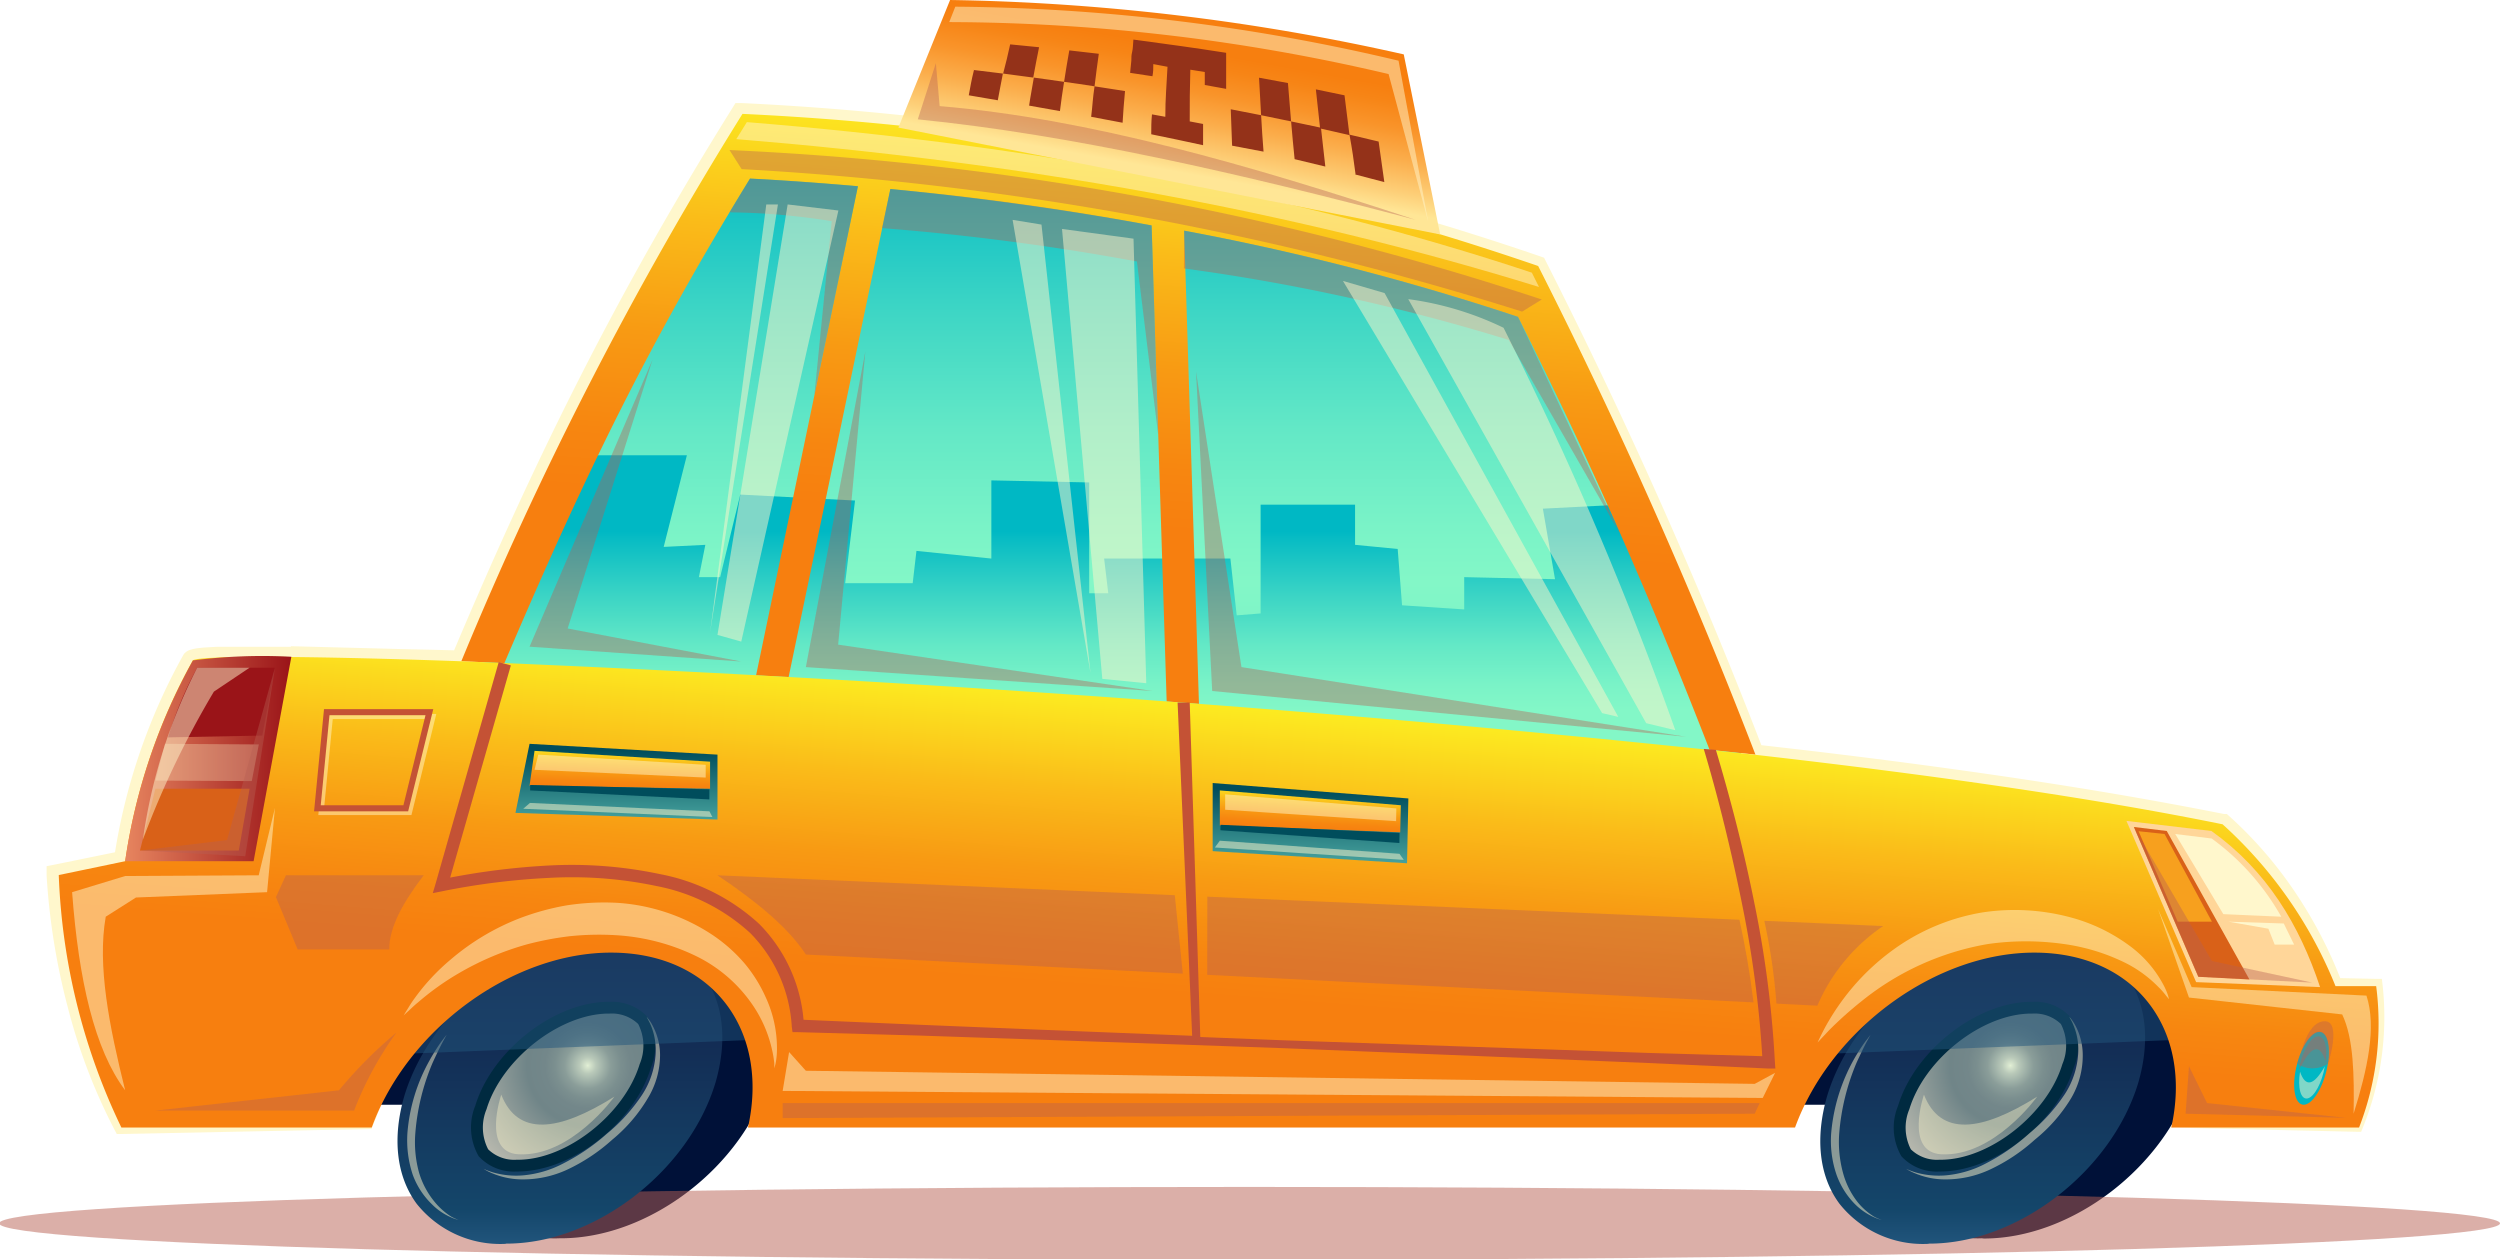 <svg xmlns="http://www.w3.org/2000/svg" xmlns:xlink="http://www.w3.org/1999/xlink" viewBox="0 0 205.93 103.73"><defs><style>.cls-1{mask:url(#mask);filter:url(#luminosity-noclip-4);}.cls-10,.cls-16,.cls-2,.cls-28,.cls-4,.cls-6{mix-blend-mode:multiply;}.cls-2{fill:url(#Áåçûìÿííûé_ãðàäèåíò_20);}.cls-3{mask:url(#mask-2);filter:url(#luminosity-noclip-5);}.cls-4{fill:url(#Áåçûìÿííûé_ãðàäèåíò_20-2);}.cls-5{mask:url(#mask-3);filter:url(#luminosity-noclip-6);}.cls-6{fill:url(#Áåçûìÿííûé_ãðàäèåíò_20-3);}.cls-7{isolation:isolate;}.cls-14,.cls-15,.cls-26,.cls-8{fill:#fff7cc;}.cls-9{fill:#001138;}.cls-10,.cls-28{fill:#b86053;}.cls-10,.cls-14,.cls-16{opacity:0.5;}.cls-11{fill:url(#Áåçûìÿííûé_ãðàäèåíò_287);}.cls-12{fill:#002a40;}.cls-13{fill:url(#Áåçûìÿííûé_ãðàäèåíò_433);}.cls-14,.cls-15,.cls-26,.cls-30,.cls-34,.cls-44{mix-blend-mode:screen;}.cls-15,.cls-28{opacity:0.4;}.cls-16{fill:#22567d;}.cls-17{fill:url(#Áåçûìÿííûé_ãðàäèåíò_287-2);}.cls-18{fill:url(#Áåçûìÿííûé_ãðàäèåíò_433-2);}.cls-19{fill:url(#Áåçûìÿííûé_ãðàäèåíò_6);}.cls-20{fill:url(#Áåçûìÿííûé_ãðàäèåíò_21);}.cls-21{fill:url(#Áåçûìÿííûé_ãðàäèåíò_32);}.cls-22{fill:url(#Áåçûìÿííûé_ãðàäèåíò_32-2);}.cls-23{fill:#c45235;}.cls-24{fill:url(#Áåçûìÿííûé_ãðàäèåíò_7);}.cls-25{fill:#9a1418;}.cls-26{opacity:0.3;}.cls-27{fill:#d96118;}.cls-29{mask:url(#mask-4);}.cls-30,.cls-34,.cls-44{opacity:0.75;}.cls-30{fill:url(#Áåçûìÿííûé_ãðàäèåíò_29);}.cls-31{fill:#ffd699;}.cls-32{fill:#f7a01e;}.cls-33{mask:url(#mask-5);}.cls-34{fill:url(#Áåçûìÿííûé_ãðàäèåíò_29-2);}.cls-35{fill:url(#Áåçûìÿííûé_ãðàäèåíò_54);}.cls-36{fill:url(#Áåçûìÿííûé_ãðàäèåíò_32-3);}.cls-37{fill:#004d5c;}.cls-38{fill:url(#Áåçûìÿííûé_ãðàäèåíò_54-2);}.cls-39{fill:url(#Áåçûìÿííûé_ãðàäèåíò_32-4);}.cls-40{fill:url(#Áåçûìÿííûé_ãðàäèåíò_4);}.cls-41{fill:url(#Áåçûìÿííûé_ãðàäèåíò_31);}.cls-42{fill:#943219;}.cls-43{mask:url(#mask-6);}.cls-44{fill:url(#Áåçûìÿííûé_ãðàäèåíò_29-3);}.cls-45{filter:url(#luminosity-noclip-3);}.cls-46{filter:url(#luminosity-noclip-2);}.cls-47{filter:url(#luminosity-noclip);}</style><filter id="luminosity-noclip" x="48.34" y="-8231.8" width="86.99" height="32766" filterUnits="userSpaceOnUse" color-interpolation-filters="sRGB"><feFlood flood-color="#fff" result="bg"/><feBlend in="SourceGraphic" in2="bg"/></filter><mask id="mask" x="48.34" y="-8231.8" width="86.99" height="32766" maskUnits="userSpaceOnUse"><g class="cls-47"/></mask><linearGradient id="Áåçûìÿííûé_ãðàäèåíò_20" x1="-1700.54" y1="39.57" x2="-1700.54" y2="11.27" gradientTransform="translate(1792.37)" gradientUnits="userSpaceOnUse"><stop offset="0" stop-color="#fff"/><stop offset="1"/></linearGradient><filter id="luminosity-noclip-2" x="23.55" y="-8231.8" width="152.94" height="32766" filterUnits="userSpaceOnUse" color-interpolation-filters="sRGB"><feFlood flood-color="#fff" result="bg"/><feBlend in="SourceGraphic" in2="bg"/></filter><mask id="mask-2" x="23.55" y="-8231.8" width="152.94" height="32766" maskUnits="userSpaceOnUse"><g class="cls-46"/></mask><linearGradient id="Áåçûìÿííûé_ãðàäèåíò_20-2" x1="-1692.36" y1="69.45" x2="-1691.7" y2="58.84" xlink:href="#Áåçûìÿííûé_ãðàäèåíò_20"/><filter id="luminosity-noclip-3" x="77.11" y="-8231.8" width="39.07" height="32766" filterUnits="userSpaceOnUse" color-interpolation-filters="sRGB"><feFlood flood-color="#fff" result="bg"/><feBlend in="SourceGraphic" in2="bg"/></filter><mask id="mask-3" x="77.11" y="-8231.8" width="39.07" height="32766" maskUnits="userSpaceOnUse"><g class="cls-45"/></mask><linearGradient id="Áåçûìÿííûé_ãðàäèåíò_20-3" x1="-1695.79" y1="7.95" x2="-1694.9" y2="2.96" xlink:href="#Áåçûìÿííûé_ãðàäèåíò_20"/><linearGradient id="Áåçûìÿííûé_ãðàäèåíò_287" x1="-1746.25" y1="78.49" x2="-1746.25" y2="102.76" gradientTransform="translate(1792.37)" gradientUnits="userSpaceOnUse"><stop offset="0" stop-color="#131f49"/><stop offset="0.87" stop-color="#14466a"/><stop offset="1" stop-color="#22567d"/></linearGradient><radialGradient id="Áåçûìÿííûé_ãðàäèåíò_433" cx="-1743.95" cy="87.56" r="13.58" gradientTransform="translate(1792.37 0.21)" gradientUnits="userSpaceOnUse"><stop offset="0" stop-color="#e2f0d5"/><stop offset="0.01" stop-color="#d9e7cf"/><stop offset="0.05" stop-color="#b9c9b9"/><stop offset="0.1" stop-color="#9eb0a7"/><stop offset="0.14" stop-color="#8a9d99"/><stop offset="0.2" stop-color="#7b8f8f"/><stop offset="0.26" stop-color="#73878a"/><stop offset="0.37" stop-color="#708588"/><stop offset="1" stop-color="#dad1c0"/></radialGradient><linearGradient id="Áåçûìÿííûé_ãðàäèåíò_287-2" x1="-1629.05" y1="78.49" x2="-1629.05" y2="102.76" xlink:href="#Áåçûìÿííûé_ãðàäèåíò_287"/><radialGradient id="Áåçûìÿííûé_ãðàäèåíò_433-2" cx="-1626.76" cy="87.56" r="13.58" xlink:href="#Áåçûìÿííûé_ãðàäèåíò_433"/><linearGradient id="Áåçûìÿííûé_ãðàäèåíò_6" x1="-1700.88" y1="63.14" x2="-1700.88" y2="12.67" gradientTransform="translate(1792.37)" gradientUnits="userSpaceOnUse"><stop offset="0" stop-color="#00b8c4"/><stop offset="0.03" stop-color="#15c2c4"/><stop offset="0.08" stop-color="#3cd5c5"/><stop offset="0.14" stop-color="#5be4c6"/><stop offset="0.2" stop-color="#71eec7"/><stop offset="0.25" stop-color="#7ff5c7"/><stop offset="0.3" stop-color="#83f7c7"/><stop offset="0.39" stop-color="#7af3c7"/><stop offset="0.55" stop-color="#63e8c6"/><stop offset="0.75" stop-color="#3cd5c5"/><stop offset="0.97" stop-color="#08bcc4"/><stop offset="1" stop-color="#00b8c4"/></linearGradient><linearGradient id="Áåçûìÿííûé_ãðàäèåíò_21" x1="-1700.88" y1="59.32" x2="-1700.88" y2="38.58" gradientTransform="translate(1792.37)" gradientUnits="userSpaceOnUse"><stop offset="0.04" stop-color="#83f7c7"/><stop offset="0.14" stop-color="#7af3c7"/><stop offset="0.3" stop-color="#63e8c6"/><stop offset="0.49" stop-color="#3cd5c5"/><stop offset="0.72" stop-color="#08bcc4"/><stop offset="0.75" stop-color="#00b8c4"/></linearGradient><linearGradient id="Áåçûìÿííûé_ãðàäèåíò_32" x1="-1697.16" y1="4.6" x2="-1701.15" y2="59.26" gradientTransform="translate(1792.37)" gradientUnits="userSpaceOnUse"><stop offset="0.08" stop-color="#fcee21"/><stop offset="0.11" stop-color="#fce820"/><stop offset="0.3" stop-color="#fabb19"/><stop offset="0.47" stop-color="#f89a13"/><stop offset="0.62" stop-color="#f78610"/><stop offset="0.71" stop-color="#f77f0f"/></linearGradient><linearGradient id="Áåçûìÿííûé_ãðàäèåíò_32-2" x1="-1690.07" y1="54.45" x2="-1693.16" y2="93.4" xlink:href="#Áåçûìÿííûé_ãðàäèåíò_32"/><linearGradient id="Áåçûìÿííûé_ãðàäèåíò_7" x1="-1782.06" y1="62.5" x2="-1768.38" y2="62.5" gradientTransform="translate(1792.37)" gradientUnits="userSpaceOnUse"><stop offset="0" stop-color="#e7855f"/><stop offset="1" stop-color="#9a1418"/></linearGradient><filter id="luminosity-noclip-4" x="48.34" y="10.06" width="86.99" height="31.64" filterUnits="userSpaceOnUse" color-interpolation-filters="sRGB"><feFlood flood-color="#fff" result="bg"/><feBlend in="SourceGraphic" in2="bg"/></filter><mask id="mask-4" x="48.34" y="10.06" width="86.99" height="31.64" maskUnits="userSpaceOnUse"><g class="cls-1"><path class="cls-2" d="M50.44,33.61C53.76,27,57.15,21,61.22,14.36l.2-.33.4,0c2.82.15,5.82.36,8.91.62l.74.07L67.38,34.39l1.34.08,4.09-19.61.59.05c7.24.7,14.5,1.69,21.58,3l.53.1.59,18.72,1.33.13-.58-18.61.81.15a208.19,208.19,0,0,1,27.59,7.12l.26.09.12.24c2.63,5.24,5.06,10.34,7.4,15.54l2.3.35c-2.88-6.46-5.94-12.89-9.15-19.24a234.61,234.61,0,0,0-64.66-12.4c-4.87,7.83-9.13,15.4-13.18,23.48Z"/></g></mask><linearGradient id="Áåçûìÿííûé_ãðàäèåíò_29" x1="-1700.54" y1="39.57" x2="-1700.54" y2="11.27" gradientTransform="translate(1792.37)" gradientUnits="userSpaceOnUse"><stop offset="0" stop-color="#fff7cc"/><stop offset="1" stop-color="#fff7cc"/></linearGradient><filter id="luminosity-noclip-5" x="23.55" y="55.45" width="152.94" height="18.95" filterUnits="userSpaceOnUse" color-interpolation-filters="sRGB"><feFlood flood-color="#fff" result="bg"/><feBlend in="SourceGraphic" in2="bg"/></filter><mask id="mask-5" x="23.55" y="55.45" width="152.94" height="18.95" maskUnits="userSpaceOnUse"><g class="cls-3"><path class="cls-4" d="M142.49,63.4q15.75,1.89,31.45,4.22l2.55,6.78Q160.74,73,145,71.75ZM140,63.1Q119.46,60.67,98.82,59l.5,9.44q21.44,1.41,42.88,3.1ZM39.68,55.78q-7.29-.21-14.58-.33l-1.55,8.89q6.69.28,13.39.61Zm0,9.29q28.47,1.35,57,3.19l-.49-9.47q-26.8-2.11-53.82-2.94Z"/></g></mask><linearGradient id="Áåçûìÿííûé_ãðàäèåíò_29-2" x1="-1692.36" y1="69.45" x2="-1691.7" y2="58.84" xlink:href="#Áåçûìÿííûé_ãðàäèåíò_29"/><linearGradient id="Áåçûìÿííûé_ãðàäèåíò_54" x1="-1741.6" y1="68.12" x2="-1741.6" y2="61.8" gradientTransform="translate(1792.37)" gradientUnits="userSpaceOnUse"><stop offset="0" stop-color="#4da9a3"/><stop offset="1" stop-color="#004d5c"/></linearGradient><linearGradient id="Áåçûìÿííûé_ãðàäèåíò_32-3" x1="-1741.2" y1="61.17" x2="-1741.37" y2="66.44" xlink:href="#Áåçûìÿííûé_ãðàäèåíò_32"/><linearGradient id="Áåçûìÿííûé_ãðàäèåíò_54-2" x1="-1685.99" y1="94.69" x2="-1685.99" y2="88.33" gradientTransform="translate(1795.45 12.13) rotate(1.2)" xlink:href="#Áåçûìÿííûé_ãðàäèåíò_54"/><linearGradient id="Áåçûìÿííûé_ãðàäèåíò_32-4" x1="-1685.92" y1="87.71" x2="-1686.09" y2="93.01" gradientTransform="translate(1795.45 12.13) rotate(1.2)" xlink:href="#Áåçûìÿííûé_ãðàäèåíò_32"/><radialGradient id="Áåçûìÿííûé_ãðàäèåíò_4" cx="2341.6" cy="91.45" r="5.35" gradientTransform="matrix(-0.42, 0, -0.21, 1, 1199.67, 0.21)" gradientUnits="userSpaceOnUse"><stop offset="0" stop-color="#83f7c7"/><stop offset="0.88" stop-color="#00b8c4"/></radialGradient><linearGradient id="Áåçûìÿííûé_ãðàäèåíò_31" x1="-1696.17" y1="15.32" x2="-1693.29" y2="-0.5" gradientTransform="translate(1792.37)" gradientUnits="userSpaceOnUse"><stop offset="0.08" stop-color="#ffe696"/><stop offset="0.18" stop-color="#fdcf78"/><stop offset="0.35" stop-color="#fbad4b"/><stop offset="0.5" stop-color="#f9942a"/><stop offset="0.63" stop-color="#f78516"/><stop offset="0.71" stop-color="#f77f0f"/></linearGradient><filter id="luminosity-noclip-6" x="77.11" y="0.67" width="39.07" height="9.96" filterUnits="userSpaceOnUse" color-interpolation-filters="sRGB"><feFlood flood-color="#fff" result="bg"/><feBlend in="SourceGraphic" in2="bg"/></filter><mask id="mask-6" x="77.11" y="0.67" width="39.07" height="9.96" maskUnits="userSpaceOnUse"><g class="cls-5"><path class="cls-6" d="M116.18,10.63,115.06,5A182.75,182.75,0,0,0,78.71.67l-1.6,3.91A336.08,336.08,0,0,1,116.18,10.63Z"/></g></mask><linearGradient id="Áåçûìÿííûé_ãðàäèåíò_29-3" x1="-1695.79" y1="7.95" x2="-1694.9" y2="2.96" xlink:href="#Áåçûìÿííûé_ãðàäèåíò_29"/></defs><g class="cls-7"><g id="Layer_2" data-name="Layer 2"><g id="layer_1-2" data-name="layer 1"><path class="cls-8" d="M178.87,92.48l-.08.4h0l15.46.35h.24l.1-.24a24.29,24.29,0,0,0,1.67-11.84l-.06-.52h-.54l-3.35-.07.62.42a36.72,36.72,0,0,0-3.83-7.42,33.85,33.85,0,0,0-5.48-6.34l-.19-.17-.24,0c-6.59-1.31-13.22-2.4-19.86-3.35s-13.28-1.78-20-2.51l.73.53h0l-.91,1.23,1.2.13,1.45.15-.52-1.35a433.26,433.26,0,0,0-17.93-40.33l-.16-.32-.34-.12a237.64,237.64,0,0,0-32.43-8.62,233.06,233.06,0,0,0-33.32-4l-.52,0-.27.44c-4.49,7.19-8.69,14.57-12.53,22.13S40.45,46.32,37.17,54.13l-.5,1.17,1.28.06,1.51.07.11-1.78c-2.61-.12-5.21-.14-7.82-.22l-7.81-.2.87,1.05v0l.19-1H24l-4.11,0c-.7,0-1.36,0-2.06,0l-1.05.06-.55.06-.32.06-.21.06a1,1,0,0,0-.45.25l-.08.07-.08.13A49.4,49.4,0,0,0,9.38,70.81l.7-.73L4.6,71.2l-.76.15,0,.78A55.47,55.47,0,0,0,5.57,82.92,47.41,47.41,0,0,0,9.46,93.11l.16.3h.31L30.56,93h.06l0-.06L31.41,91l0,0,1.69,0-1.69,0h0v0l-.86,1.87.08-.06L9.93,92.36l.46.29A47,47,0,0,1,7,82.58,64.31,64.31,0,0,1,5.69,72L5,73l5.47-1.16.6-.12.1-.61a47.34,47.34,0,0,1,5.45-16.23l-.15.19c-.19.17-.22.14-.22.15h0l.18,0,.46,0,1-.05c.66,0,1.36,0,2,0l4,0-.85-1.05v0l-.19,1,1.05,0,7.79.2c2.59.08,5.19.1,7.78.23l.11-1.77L38,53.59l.79,1.23c3.27-7.78,6.76-15.46,10.59-23s8-14.84,12.46-22l-.8.41a229.76,229.76,0,0,1,33.07,3.94,235.42,235.42,0,0,1,32.18,8.55l-.51-.44a427.25,427.25,0,0,1,17.86,40.17l.93-1.2-1.21-.13L141.89,61l.58,1.39h0l.2.48.52.06c6.64.72,13.29,1.56,19.9,2.5s13.22,2,19.75,3.36l-.43-.22a40.75,40.75,0,0,1,5.35,5.94,35.46,35.46,0,0,1,4,7l.18.42h.43l3.35-.07-.59-.53a23.25,23.25,0,0,1-1.15,11.45l.33-.23-15.46.35h0Z"/><path class="cls-9" d="M163.24,102A8.8,8.8,0,0,1,156,98.7c-1.69-2.29-2-5.44-1-8.87,2.21-7.31,9.94-13.25,17.22-13.25h.12a8.83,8.83,0,0,1,7.29,3.33c1.68,2.29,2,5.44,1,8.87-2.21,7.3-9.93,13.24-17.21,13.24Z"/><path class="cls-9" d="M46.1,102a8.77,8.77,0,0,1-7.29-3.32c-1.69-2.29-2.05-5.44-1-8.87C40,82.52,47.73,76.58,55,76.58h.11a8.8,8.8,0,0,1,7.29,3.33c1.69,2.29,2,5.44,1,8.87C61.22,96.08,53.5,102,46.21,102Z"/><path class="cls-10" d="M205.93,100.77c0,1.64-46.1,3-103,3s-103-1.32-103-3,46.1-3,103-3S205.93,99.14,205.93,100.77Z"/><rect class="cls-9" x="23.99" y="72.2" width="159.13" height="18.8"/><path class="cls-11" d="M41.61,102.46a8.8,8.8,0,0,1-7.3-3.32c-1.68-2.29-2-5.44-1-8.88C35.52,83,43.24,77,50.52,77h.12a8.84,8.84,0,0,1,7.29,3.32c1.69,2.3,2,5.45,1,8.88-2.21,7.3-9.94,13.24-17.22,13.24Z"/><path class="cls-12" d="M42.54,96.5a3.92,3.92,0,0,1-3.11-1.26,4.74,4.74,0,0,1-.28-4.16c1.39-4.56,6.52-8.56,11-8.56h.08a4,4,0,0,1,3.12,1.26,4.74,4.74,0,0,1,.27,4.16c-1.38,4.56-6.51,8.56-11,8.56Z"/><path class="cls-13" d="M42.55,95.53a3.08,3.08,0,0,1-2.34-.86,3.92,3.92,0,0,1-.13-3.31c1.25-4.12,6.05-7.87,10.07-7.87h.07a3.14,3.14,0,0,1,2.35.86,3.92,3.92,0,0,1,.12,3.31c-1.25,4.11-6,7.86-10,7.87Z"/><path class="cls-14" d="M53.26,83.74l.14.18a3,3,0,0,1,.36.57,5.16,5.16,0,0,1,.61,2.39,6.86,6.86,0,0,1-1,3.57,13,13,0,0,1-2.94,3.43,15,15,0,0,1-3.76,2.49,8.67,8.67,0,0,1-3.61.78,6.42,6.42,0,0,1-2.43-.47,4.56,4.56,0,0,1-.8-.4,6.64,6.64,0,0,0,.84.31,6.87,6.87,0,0,0,2.38.23,8.8,8.8,0,0,0,3.38-1A17,17,0,0,0,50,93.38a14.57,14.57,0,0,0,2.9-3.21A6.9,6.9,0,0,0,54,86.88a5.33,5.33,0,0,0-.36-2.35,4.64,4.64,0,0,0-.29-.59Z"/><path class="cls-14" d="M37.77,100.49a3.69,3.69,0,0,1-.65-.23,5,5,0,0,1-1.56-1.08A6.44,6.44,0,0,1,34,96.77a9,9,0,0,1-.44-3.45,14.58,14.58,0,0,1,1.81-5.95,15.73,15.73,0,0,1,1-1.59c.26-.35.42-.54.42-.54l-.33.6c-.21.39-.5,1-.81,1.67a18.44,18.44,0,0,0-1.44,5.85,9.41,9.41,0,0,0,.31,3.24A6.9,6.9,0,0,0,35.8,99a5.73,5.73,0,0,0,1.36,1.21A4.48,4.48,0,0,0,37.77,100.49Z"/><path class="cls-15" d="M41.29,90.17c1.36,3.46,4.7,3.06,9.32.16,0,0-3.57,5-7.92,4.75C39.67,94.89,41.29,90.17,41.29,90.17Z"/><path class="cls-16" d="M30.65,86.91l31.08-1.24s13-15.46-4.44-13.83S30.65,86.91,30.65,86.91Z"/><path class="cls-17" d="M158.8,102.46a8.78,8.78,0,0,1-7.29-3.32c-1.69-2.29-2-5.44-1-8.88C152.71,83,160.44,77,167.72,77h.12a8.85,8.85,0,0,1,7.29,3.32c1.68,2.3,2,5.45,1,8.88-2.21,7.3-9.93,13.24-17.21,13.24Z"/><path class="cls-12" d="M159.74,96.5a3.93,3.93,0,0,1-3.12-1.26,4.71,4.71,0,0,1-.27-4.16c1.38-4.56,6.52-8.56,11-8.56h.08a3.93,3.93,0,0,1,3.12,1.26,4.71,4.71,0,0,1,.27,4.16c-1.38,4.56-6.51,8.56-11,8.56Z"/><path class="cls-18" d="M159.74,95.53a3.08,3.08,0,0,1-2.34-.86,3.92,3.92,0,0,1-.12-3.31c1.25-4.12,6-7.87,10.06-7.87h.08a3.12,3.12,0,0,1,2.34.86,3.89,3.89,0,0,1,.12,3.31c-1.24,4.11-6,7.86-10,7.87Z"/><path class="cls-14" d="M170.45,83.74l.15.18a4.55,4.55,0,0,1,.36.57,5.17,5.17,0,0,1,.6,2.39,6.94,6.94,0,0,1-.95,3.57,13.09,13.09,0,0,1-3,3.43,14.86,14.86,0,0,1-3.76,2.49,8.63,8.63,0,0,1-3.61.78,6.36,6.36,0,0,1-2.42-.47,5,5,0,0,1-.81-.4,6.64,6.64,0,0,0,.84.31,7,7,0,0,0,2.39.23,8.76,8.76,0,0,0,3.37-1,17.06,17.06,0,0,0,3.57-2.48,14.82,14.82,0,0,0,2.9-3.21,6.9,6.9,0,0,0,1.1-3.29,5.17,5.17,0,0,0-.37-2.35,3.59,3.59,0,0,0-.29-.59Z"/><path class="cls-14" d="M155,100.49a3.69,3.69,0,0,1-.65-.23,5.23,5.23,0,0,1-1.56-1.08,6.56,6.56,0,0,1-1.51-2.41,8.61,8.61,0,0,1-.44-3.45,15.06,15.06,0,0,1,2.82-7.54l.42-.54-.33.6c-.21.39-.5,1-.81,1.67a18.71,18.71,0,0,0-1.44,5.85,9.66,9.66,0,0,0,.31,3.24A6.74,6.74,0,0,0,153,99a5.37,5.37,0,0,0,1.36,1.21A4.13,4.13,0,0,0,155,100.49Z"/><path class="cls-15" d="M158.48,90.17c1.36,3.46,4.7,3.06,9.33.16,0,0-3.58,5-7.92,4.75C156.86,94.89,158.48,90.17,158.48,90.17Z"/><path class="cls-16" d="M147.85,86.91l31.07-1.24s13-15.46-4.43-13.83S147.85,86.91,147.85,86.91Z"/><path class="cls-19" d="M39.44,54.53c7.72-16.18,15.39-31,23-43.5,23,2,44.25,6.08,63.34,12.78,6.13,11.55,12,24.67,17.77,38.69Z"/><polygon class="cls-20" points="39.44 54.53 47.83 37.5 56.58 37.5 54.67 45.05 58.1 44.88 57.57 47.54 59.32 47.54 60.98 40.74 70.43 41.23 69.62 48.04 75.18 48.04 75.49 45.38 81.66 46.01 81.66 39.57 89.72 39.74 89.72 48.87 91.29 48.87 90.95 46.01 101.35 46.01 101.87 50.69 103.84 50.53 103.84 41.57 111.62 41.57 111.62 44.88 115.13 45.22 115.49 49.86 120.61 50.2 120.61 47.54 128.09 47.71 127.09 41.9 133.46 41.57 143.53 62.5 39.44 54.53"/><path class="cls-21" d="M61.78,14.71c2.92.15,5.89.37,8.89.63L62.28,55.63l2.68.14,8.38-40.2c7.08.68,14.32,1.67,21.52,3L96.1,57.78l2.66.2L97.54,19a209.2,209.2,0,0,1,27.5,7.1c6.14,12.22,10.94,23.22,15.78,35.66l-1.22-.13,5,.53a434,434,0,0,0-17.9-40.25A235.81,235.81,0,0,0,61.16,9.38,305.11,305.11,0,0,0,38,54.47l3.55.15C48.31,38.76,53.62,28,61.78,14.71Z"/><path class="cls-22" d="M195.73,81.23h-3.35a36.06,36.06,0,0,0-9.3-13.33c-10.53-2.15-23.92-4.07-38.53-5.73C111,58.54,75.42,56,38,54.47,24.84,54,16.32,54,15.88,54.4a48.2,48.2,0,0,0-5.57,16.54L4.84,72.08A52.32,52.32,0,0,0,10,92.88H30.62c2.95-8.11,11.63-14.49,19.87-14.41S63.4,84.89,61.61,92.88h86.25c2.95-8.11,11.63-14.49,19.87-14.41s12.91,6.42,11.12,14.41h15.47A23.72,23.72,0,0,0,195.73,81.23Z"/><path class="cls-23" d="M146.2,87.46a88.18,88.18,0,0,0-1.69-13.07c-.86-4.31-1.92-8.42-3.17-12.62l-1-.08c1.25,4.18,2.32,8.62,3.18,12.89A89.2,89.2,0,0,1,145.16,87l-9.44-.27-10-.35-20-.69-6.85-.27L98,57.87l-1,0,1.2,27.45-12.48-.5-10-.41L66.19,84a12.78,12.78,0,0,0-3.67-7.91A16.7,16.7,0,0,0,54.35,72a35,35,0,0,0-9.07-.71,59.39,59.39,0,0,0-8.2,1l5-17.48-1-.27-5.2,18.25-.23.78.8-.16a58.67,58.67,0,0,1,8.84-1.1,33.74,33.74,0,0,1,8.81.68,15.84,15.84,0,0,1,7.69,3.86,11.93,11.93,0,0,1,3.43,7.72h0l.06.45h.42l10,.28,10,.34,20,.7,20,.81,10,.41,10,.46h0l.54,0Z"/><path class="cls-24" d="M10.31,70.94H20.89L24,54.1a44.85,44.85,0,0,0-8.11.3A48.49,48.49,0,0,0,10.31,70.94Z"/><path class="cls-25" d="M16.24,55a30.47,30.47,0,0,0-2.4,5.74l7.77-.15L22.66,55Z"/><polygon class="cls-26" points="13.59 61.27 12.8 64.3 20.74 64.34 21.32 61.32 13.59 61.27"/><polygon class="cls-27" points="12.8 64.97 11.53 70.06 19.67 70.06 20.56 64.97 12.8 64.97"/><polygon class="cls-28" points="11.53 70.06 18.7 69.2 22.66 54.95 20.2 70.53 11.53 70.06"/><path class="cls-14" d="M20.56,55H16.24a44.74,44.74,0,0,0-4.47,14.16,75.16,75.16,0,0,1,5.85-12.19Z"/><path class="cls-28" d="M61.78,14.71c2.84.14,5.81.36,8.89.63L67.08,32.56l1.43-14.34a56.17,56.17,0,0,0-8.42-.73Z"/><path class="cls-28" d="M73.34,15.57q10.86,1,21.52,3l.54,17.24L93.65,21.54a201.39,201.39,0,0,0-21-2.75Z"/><path class="cls-28" d="M97.54,19a208.26,208.26,0,0,1,27.5,7.1L133.46,44,124.27,28a166.6,166.6,0,0,0-26.75-5.89Z"/><polygon class="cls-28" points="53.75 29.62 43.62 53.27 61.06 54.49 46.76 51.77 53.75 29.62"/><polygon class="cls-28" points="71.28 28.95 66.38 54.95 94.95 56.92 69.04 53.1 71.28 28.95"/><polygon class="cls-28" points="98.52 30.61 99.85 56.92 138.89 60.69 102.26 54.95 98.52 30.61"/><polygon class="cls-14" points="64.88 16.84 59.1 52.3 61.06 52.85 69.06 17.34 64.88 16.84"/><polygon class="cls-14" points="64.08 16.84 58.49 52.1 63.12 16.84 64.08 16.84"/><polygon class="cls-14" points="87.48 18.86 93.37 19.66 94.42 56.28 90.8 55.92 87.48 18.86"/><polygon class="cls-14" points="89.83 55.45 85.79 18.5 83.41 18.11 89.83 55.45"/><path class="cls-14" d="M123.85,27A289.28,289.28,0,0,1,138,60.15l-2.4-.58L116,24.64A25.83,25.83,0,0,1,123.85,27Z"/><polygon class="cls-14" points="133.3 59.05 114.05 24.14 110.62 23.14 131.97 58.74 133.3 59.05"/><g class="cls-29"><path class="cls-30" d="M50.44,33.61C53.76,27,57.15,21,61.22,14.36l.2-.33.4,0c2.82.15,5.82.36,8.91.62l.74.07L67.38,34.39l1.34.08,4.09-19.61.59.05c7.24.7,14.5,1.69,21.58,3l.53.1.59,18.72,1.33.13-.58-18.61.81.15a208.19,208.19,0,0,1,27.59,7.12l.26.09.12.24c2.63,5.24,5.06,10.34,7.4,15.54l2.3.35c-2.88-6.46-5.94-12.89-9.15-19.24a234.61,234.61,0,0,0-64.66-12.4c-4.87,7.83-9.13,15.4-13.18,23.48Z"/></g><path class="cls-28" d="M60.09,12.36l1,1.57a260.78,260.78,0,0,1,64.29,11.74l1.62-1A249,249,0,0,0,60.09,12.36Z"/><path class="cls-31" d="M182.16,68.45l-7-.83,5.74,13.28,10.21.41C189.41,76.19,186.72,71.7,182.16,68.45Z"/><polygon class="cls-27" points="175.77 68.12 181.08 80.46 185.29 80.68 178.48 68.45 175.77 68.12"/><polygon class="cls-32" points="176.16 68.47 179.38 75.92 182.2 75.92 178.3 68.7 176.16 68.47"/><path class="cls-8" d="M179.18,68.7l3,.37a20.19,20.19,0,0,1,5.73,6.44l-4.77-.21Z"/><polygon class="cls-28" points="175.77 68.12 181.08 80.46 190.47 80.94 182.2 79.16 175.77 68.12"/><polygon class="cls-8" points="183.56 75.92 188.12 76.07 188.97 77.81 187.37 77.81 186.85 76.5 183.56 75.92"/><g class="cls-33"><path class="cls-34" d="M142.49,63.4q15.75,1.89,31.45,4.22l2.55,6.78Q160.74,73,145,71.75ZM140,63.1Q119.46,60.67,98.82,59l.5,9.44q21.44,1.41,42.88,3.1ZM39.68,55.78q-7.29-.21-14.58-.33l-1.55,8.89q6.69.28,13.39.61Zm0,9.29q28.47,1.35,57,3.19l-.49-9.47q-26.8-2.11-53.82-2.94Z"/></g><polygon class="cls-35" points="43.62 61.27 42.46 66.96 59.1 67.51 59.1 62.16 43.62 61.27"/><polygon class="cls-36" points="44.03 61.85 43.62 64.72 58.49 64.97 58.49 62.74 44.03 61.85"/><polygon class="cls-37" points="43.67 64.66 58.43 65.02 58.43 65.85 43.67 65.11 43.67 64.66"/><polygon class="cls-14" points="44.34 62.16 58.13 63 58.13 64.05 44.03 63.41 44.34 62.16"/><polygon class="cls-14" points="43.65 66.14 43.1 66.62 58.68 67.3 58.44 66.83 43.65 66.14"/><polygon class="cls-38" points="99.89 64.5 99.89 70.11 115.9 71.11 116.01 65.77 99.89 64.5"/><polygon class="cls-39" points="100.48 65.11 100.48 68 115.34 68.56 115.39 66.33 100.48 65.11"/><polygon class="cls-37" points="100.54 67.94 115.28 68.61 115.27 69.44 100.53 68.39 100.54 67.94"/><polygon class="cls-14" points="100.92 65.43 115.02 66.59 115 67.64 100.92 66.7 100.92 65.43"/><polygon class="cls-14" points="100.07 69.81 100.48 69.25 115.28 70.33 115.63 70.83 100.07 69.81"/><path class="cls-14" d="M61.52,10.06c23.35,1.88,45,5.86,64.66,12.4l.59,1.18C106.15,17.25,84,13.36,60.65,11.46Z"/><path class="cls-14" d="M63.78,88s0-.14,0-.41a8.53,8.53,0,0,0-.19-1.14,10.6,10.6,0,0,0-1.65-3.75,12,12,0,0,0-4.39-3.84,17.43,17.43,0,0,0-6.89-1.83,23.3,23.3,0,0,0-3.75.09,25.72,25.72,0,0,0-3.47.66,23.76,23.76,0,0,0-5.6,2.36,22.08,22.08,0,0,0-3.42,2.44c-.4.32-.66.61-.87.78l-.3.28.21-.35c.15-.22.34-.58.65-1a17.58,17.58,0,0,1,3-3.24,19.7,19.7,0,0,1,5.67-3.4,21,21,0,0,1,3.82-1.06,20.14,20.14,0,0,1,4.28-.22A16.08,16.08,0,0,1,58.67,77a13,13,0,0,1,2.73,2.44,11.92,11.92,0,0,1,1.66,2.68A10,10,0,0,1,64,86.45a6.24,6.24,0,0,1-.12,1.19Z"/><path class="cls-14" d="M178.67,82.31l-.23-.27a5.82,5.82,0,0,0-.66-.75,10.19,10.19,0,0,0-2.88-2.06A16.59,16.59,0,0,0,170,77.76a22.17,22.17,0,0,0-6.24,0,22.59,22.59,0,0,0-10.38,4.68,31.06,31.06,0,0,0-2.72,2.43l-.94,1s.19-.44.61-1.23a20,20,0,0,1,2.12-3.13,19.07,19.07,0,0,1,4.26-3.8,17.39,17.39,0,0,1,6.64-2.56,17.73,17.73,0,0,1,7.11.39,14.46,14.46,0,0,1,5.19,2.54,9.54,9.54,0,0,1,2.5,2.94,5.89,5.89,0,0,1,.42.93Z"/><polygon class="cls-14" points="65 86.66 64.47 89.86 145.2 90.44 146.22 88.37 144.54 89.28 66.38 88.2 65 86.66"/><path class="cls-14" d="M10.31,89.81c-2.52-3.35-3.83-9.08-4.37-16.32l4.37-1.33,11-.06,1.34-5.56L22,73.49l-10.8.44L8.71,75.51C8,79.53,9,84.55,10.31,89.81Z"/><path class="cls-14" d="M177.76,74.87l2.77,6.44,14.4.7c.85,2.6.08,6.07-1.06,9.73.06-3.2,0-6.22-.94-8.18l-12.62-1.39Z"/><path class="cls-28" d="M189.35,87.62s.5-3.5,2.15-3.5c1.4,0,.28,3.5.28,3.5Z"/><path class="cls-40" d="M189.13,88c-.36,1.67-.07,3,.63,3s1.57-1.35,1.92-3,.07-3-.63-3S189.48,86.34,189.13,88Z"/><path class="cls-28" d="M191.75,87.62a2.29,2.29,0,0,1-2.54,0s.74-2.68,1.84-2.64S191.75,87.62,191.75,87.62Z"/><path class="cls-14" d="M189.46,88.28c-.22,1.33.06,2.32.62,2.2s1.2-1.32,1.42-2.65h0C190.6,89.43,189.91,89.6,189.46,88.28Z"/><path class="cls-28" d="M189.35,88.21c.18-1.31.83-2.58,1.43-2.81s1,.65.78,2h0C191.07,85.88,190.34,86.12,189.35,88.21Z"/><polygon class="cls-28" points="180.31 87.83 180.03 91.74 193.26 92.08 181.8 90.86 180.31 87.83"/><polygon class="cls-28" points="64.47 90.86 144.95 90.86 144.54 91.74 64.47 92.1 64.47 90.86"/><path class="cls-28" d="M12.8,91.48H29.17a28.15,28.15,0,0,1,3.49-6.43,36.71,36.71,0,0,0-4.74,4.76Z"/><path class="cls-14" d="M33.89,67.14H26.22l.8-8.33h8.92Zm-7.21-.41h6.89l1.84-7.5h-8Z"/><path class="cls-23" d="M33.62,66.83H25.87l.82-8.42h9Zm-7.2-.5h6.81l1.82-7.42H27.14Z"/><path class="cls-28" d="M99.44,80.3l45,2.27q-.41-3.41-1.16-6.81l-43.83-1.9Z"/><path class="cls-28" d="M96.77,73.74,59.1,72.1c3.25,2.18,5.87,4.35,7.28,6.53L97.43,80.2Z"/><path class="cls-28" d="M145.33,75.85a48.66,48.66,0,0,1,1,6.82l3.37.17a15.08,15.08,0,0,1,5.42-6.56Z"/><path class="cls-28" d="M23.55,72.1H34.9c-1.69,2.21-2.86,4.3-2.83,6.11l-7.55,0-1.79-4.31Z"/><path class="cls-41" d="M74,10.51,78.26,0a182.26,182.26,0,0,1,37.37,4.48l3,14.83Z"/><path class="cls-14" d="M78.69.55l-.5,1.27A159.39,159.39,0,0,1,114.38,6.1l3.27,12.19L115.2,5A162.56,162.56,0,0,0,78.69.55Z"/><path class="cls-28" d="M77.09,5.2,75.6,9.83c12.69,1.28,26.5,4.44,41,8.28-13.67-4.52-26.95-8.35-39.2-9.37Z"/><path class="cls-42" d="M101,4.35c0,.42,0,.64,0,1.07s0,.48,0,.81,0,.65,0,1.09L99.24,7c0-.43,0-.64,0-1.07l-1.19-.19C98,7.43,98,8.31,98,10l1.1.21c0,.72,0,1.07,0,1.75-1.71-.37-2.56-.55-4.27-.9,0-.63,0-1,.06-1.64l1.1.2c0-1.59.1-2.46.18-4.12L95,5.28c0,.41,0,.61-.07,1L93.09,6l.1-1c0-.3,0-.45.07-.74s.06-.59.1-1C96.44,3.68,98,3.88,101,4.35ZM89.88,9.62l2.59.49c.06-1,.1-1.52.2-2.61l-2.51-.39C90,8.16,90,8.69,89.88,9.62Zm-1.8-5.47,2.43.28c-.15,1.06-.22,1.62-.35,2.68-1-.16-1.51-.23-2.51-.37C87.81,5.71,87.9,5.17,88.08,4.15ZM85.16,6.39l2.49.35c-.16,1-.23,1.52-.34,2.41L84.77,8.7C84.89,7.86,85,7.37,85.16,6.39Zm-2-2.74,2.43.24c-.2,1-.3,1.51-.48,2.5l-2.48-.33C82.88,5.11,83,4.61,83.21,3.65Zm-3,2.11,2.45.3c-.19,1-.28,1.42-.42,2.2L79.8,7.85C79.94,7.11,80,6.67,80.23,5.76Zm31.43,8.6,2.44.64c-.19-1.33-.28-2-.47-3.34l-2.4-.57C111.4,12.41,111.49,13.06,111.66,14.36Zm-3.2-7,2.36.49c.16,1.31.25,2,.41,3.28l-2.42-.55ZM106.35,10l2.46.52c.14,1.29.21,1.94.36,3.2l-2.53-.61C106.52,11.91,106.46,11.28,106.35,10Zm-2.64-3.6,2.38.44c.11,1.26.16,1.9.26,3.16l-2.47-.51C103.81,8.28,103.77,7.65,103.71,6.42ZM101.38,9l2.5.49c.07,1.23.11,1.85.2,3L101.49,12C101.44,10.82,101.42,10.23,101.38,9Z"/><g class="cls-43"><path class="cls-44" d="M116.18,10.63,115.06,5A182.75,182.75,0,0,0,78.71.67l-1.6,3.91A336.08,336.08,0,0,1,116.18,10.63Z"/></g></g></g></g></svg>